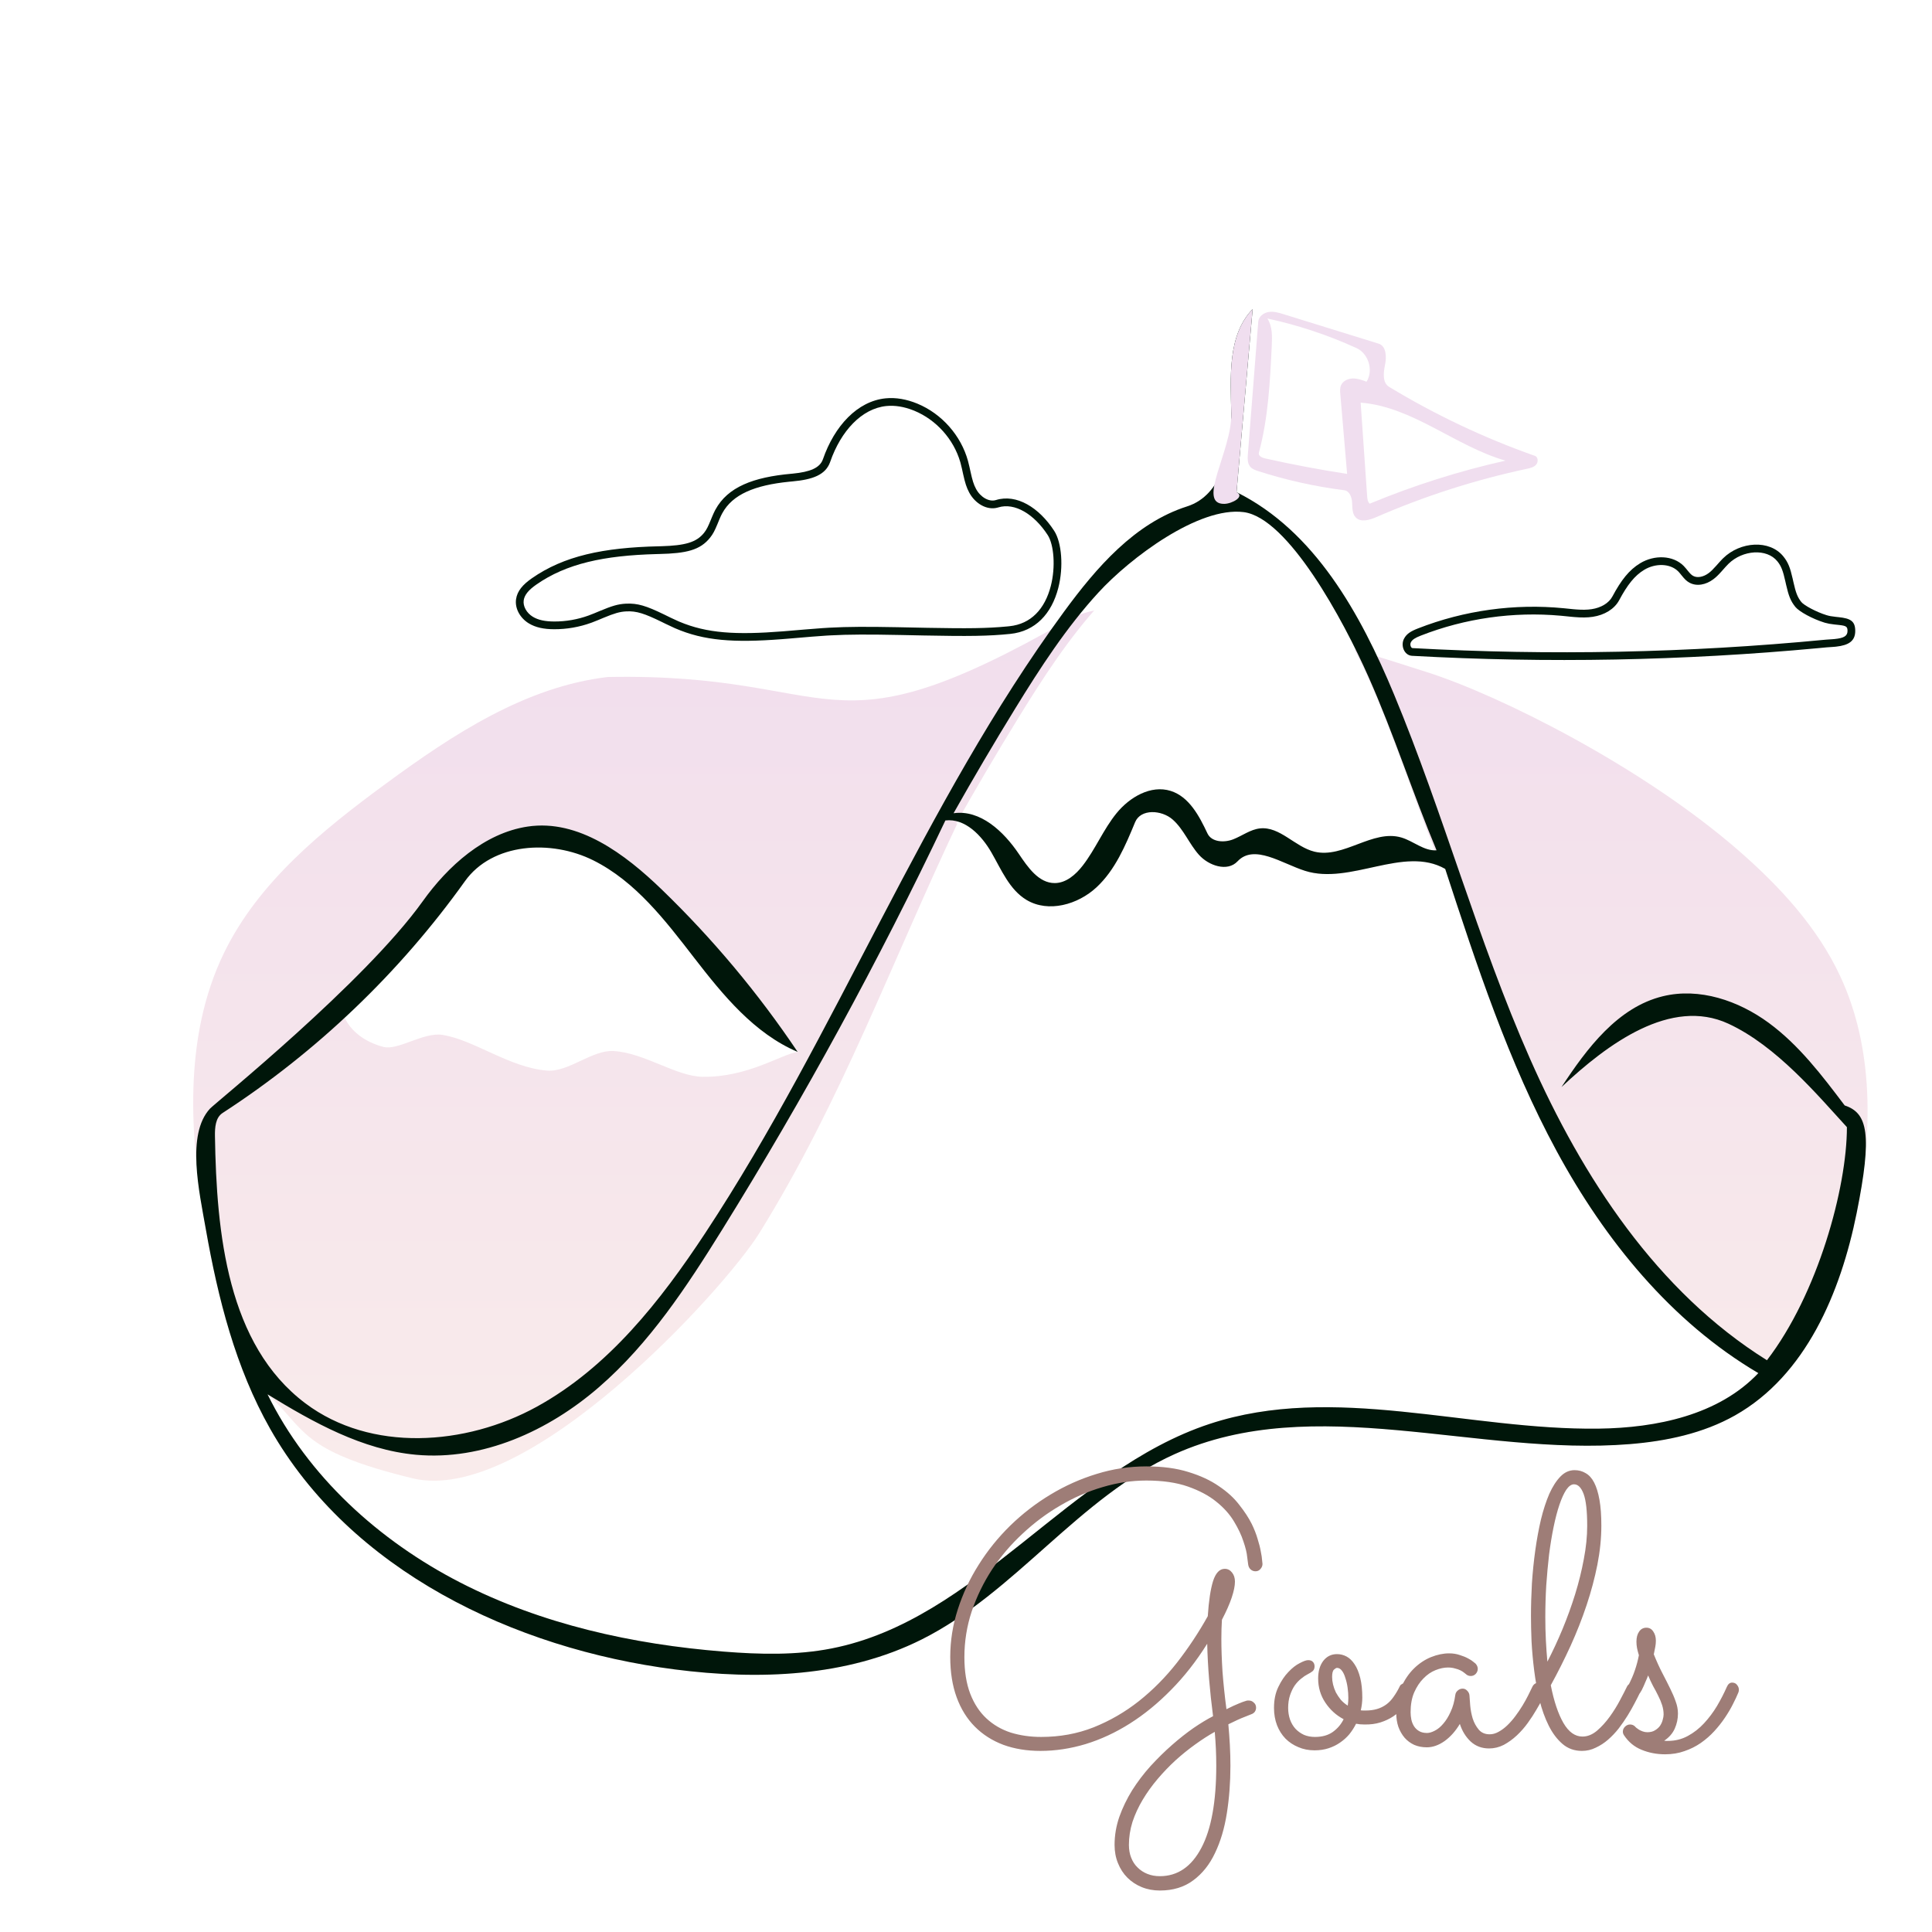 <svg width="300" height="300" viewBox="0 0 300 300" fill="none" xmlns="http://www.w3.org/2000/svg">
<g filter="url(#filter0_i_344_287)">
<path d="M240 0H60C26.863 0 0 26.863 0 60V240C0 273.137 26.863 300 60 300H240C273.137 300 300 273.137 300 240V60C300 26.863 273.137 0 240 0Z" fill="white"/>
<path fill-rule="evenodd" clip-rule="evenodd" d="M133.123 250.571C121.448 256.42 107.761 256.897 94.81 255.231C69.736 252.006 44.415 239.851 31.948 217.858C26.57 208.372 23.854 197.616 21.962 186.877C19.435 172.535 18.414 157.116 24.765 144.011C30.118 132.962 40.053 124.923 49.952 117.66C60.326 110.048 71.564 102.647 84.34 101.126C121.197 100.396 117.464 114.242 155.955 92.221C167.144 85.82 200.412 96.808 211.653 100.396C222.893 103.984 245.074 115.054 260.117 128.204C266.404 133.701 272.204 139.992 275.738 147.559C281.029 158.889 280.772 172.088 278.304 184.346C275.814 196.711 270.408 209.571 259.427 215.776C254.466 218.58 248.745 219.782 243.066 220.242C219.345 222.164 194.113 212.037 172.407 221.792C157.547 228.47 147.689 243.274 133.123 250.571Z" fill="url(#paint0_linear_344_287)"/>
<path fill-rule="evenodd" clip-rule="evenodd" d="M44.183 148.796C48.64 144.405 52.829 139.878 55.648 135.933C59.529 130.503 65.219 125.339 71.961 124.343C79.824 123.181 87.045 128.602 92.76 134.125C100.656 141.755 107.742 150.223 113.862 159.34C111.407 159.66 106.118 163.321 99.088 163.204C94.951 163.136 90.007 159.449 85.229 159.202C81.91 159.032 78.286 162.506 74.944 162.241C69.101 161.778 63.635 157.475 58.706 156.697C55.769 156.233 51.806 159.152 49.549 158.566C43.345 156.957 41.506 151.432 44.183 148.796Z" fill="white"/>
<path fill-rule="evenodd" clip-rule="evenodd" d="M177.839 217.101C197.102 210.75 217.977 218.111 238.258 217.839C247.244 217.719 256.85 215.736 263.036 209.217C249.486 201.24 239.202 188.554 231.712 174.73C224.22 160.906 219.296 145.867 214.41 130.922C207.984 127.258 199.711 133.455 192.656 131.226C189.051 130.087 184.746 126.993 182.159 129.75C180.597 131.414 177.688 130.435 176.17 128.732C174.651 127.029 173.805 124.765 172.092 123.256C170.379 121.748 167.128 121.558 166.257 123.668C164.748 127.319 163.158 131.09 160.265 133.78C157.372 136.471 152.786 137.77 149.397 135.738C146.75 134.151 145.501 131.063 143.96 128.39C142.418 125.716 141.817 123.313 138.751 123.668C128.396 145.485 120.665 166.933 107.926 187.45C102.452 196.266 71.824 229.875 54.028 225.543C36.232 221.212 37.552 217.839 31.542 212.513C37.803 225.249 48.862 235.27 61.489 241.747C74.116 248.225 88.259 251.339 102.406 252.464C107.988 252.908 113.65 253.048 119.145 251.968C141.664 247.542 156.044 224.288 177.839 217.101Z" fill="white"/>
<path fill-rule="evenodd" clip-rule="evenodd" d="M158.527 132.004C160.501 129.454 161.734 126.388 163.767 123.886C165.8 121.384 169.102 119.444 172.177 120.41C175.04 121.31 176.614 124.296 177.89 127.011C178.531 128.374 180.479 128.48 181.883 127.933C183.286 127.387 184.548 126.398 186.046 126.235C189.144 125.897 191.478 129.106 194.506 129.845C199.011 130.945 203.54 126.347 207.993 127.645C209.877 128.194 211.508 129.769 213.466 129.634C209.7 120.608 206.864 111.207 202.91 102.261C198.956 93.314 193.742 84.68 186.15 78.512C185.37 77.878 184.516 77.25 183.518 77.123C182.521 76.995 181.365 77.562 181.19 78.552C180.67 81.496 180.151 84.441 179.631 87.385C179.374 88.843 178.694 90.673 177.214 90.645C176.228 90.627 175.471 89.66 175.335 88.683C175.199 87.707 175.527 86.731 175.849 85.799C176.86 82.879 177.871 79.959 178.882 77.038C171.947 79.541 165.936 84.186 160.953 89.619C155.97 95.053 151.94 101.281 148.078 107.561C144.77 112.938 141.567 118.378 138.469 123.878C142.623 123.288 146.242 126.699 148.592 130.175C149.998 132.255 151.673 134.733 154.184 134.724C155.954 134.717 157.444 133.404 158.527 132.004Z" fill="white"/>
<path fill-rule="evenodd" clip-rule="evenodd" d="M185.397 69.162C184.937 69.014 184.454 68.846 184.141 68.478C183.69 67.949 183.72 67.176 183.774 66.483C184.311 59.635 184.847 52.786 185.383 45.938C185.445 45.145 186.224 44.56 187.011 44.443C187.798 44.326 188.59 44.564 189.35 44.8C194.255 46.32 199.159 47.84 204.063 49.36C205.26 49.73 205.324 51.392 205.071 52.62C204.819 53.847 204.63 55.423 205.702 56.072C212.854 60.408 220.454 64.005 228.341 66.787C228.851 66.967 228.888 67.742 228.532 68.149C228.176 68.556 227.608 68.687 227.079 68.8C219.071 70.509 211.235 73.022 203.727 76.29C202.677 76.748 201.305 77.166 200.512 76.339C199.948 75.75 200.002 74.831 199.954 74.017C199.907 73.203 199.548 72.228 198.739 72.126C194.213 71.55 189.74 70.557 185.397 69.162ZM202.198 55.272C203.296 53.534 202.513 50.908 200.644 50.054C196.212 48.029 191.561 46.484 186.798 45.455C187.59 46.676 187.547 48.238 187.478 49.692C187.21 55.275 186.934 60.909 185.476 66.304C185.35 66.771 185.95 67.074 186.422 67.18C190.646 68.124 194.902 68.927 199.18 69.587C198.828 65.464 198.475 61.34 198.123 57.217C198.084 56.759 198.048 56.28 198.222 55.855C198.505 55.166 199.29 54.791 200.035 54.77C200.78 54.748 201.5 55.012 202.198 55.272ZM201.28 58.522C201.616 63.359 201.953 68.197 202.289 73.035C202.319 73.459 202.368 73.927 202.682 74.214C209.501 71.384 216.566 69.144 223.77 67.528C215.964 65.287 209.378 59.154 201.28 58.522Z" fill="#F0DEEF"/>
<path fill-rule="evenodd" clip-rule="evenodd" d="M133.123 250.571C121.448 256.421 107.761 256.897 94.81 255.231C69.736 252.006 44.416 239.851 31.948 217.859C26.571 208.372 23.855 197.616 21.962 186.877C20.924 180.985 18.908 172.161 22.6 168.156C23.425 167.262 46.597 148.6 55.649 135.934C59.53 130.503 65.22 125.339 71.962 124.343C79.824 123.181 87.045 128.602 92.761 134.125C100.657 141.755 107.743 150.223 113.862 159.34C107.119 156.475 102.266 150.522 97.786 144.724C93.307 138.926 88.679 132.86 82.121 129.592C75.564 126.325 66.457 126.869 62.198 132.83C52.047 147.039 39.206 159.32 24.559 168.827C23.457 169.542 23.358 171.088 23.378 172.401C23.616 187.56 25.311 204.823 37.438 213.922C47.567 221.522 62.27 220.53 73.366 214.427C84.461 208.324 92.575 198.002 99.541 187.428C119.976 156.409 133.245 120.954 155.209 90.999C160.258 84.112 166.207 77.226 174.342 74.63C179.77 72.898 181.292 65.972 181.192 60.275C181.092 54.578 180.553 48.101 184.509 44C183.675 53.474 182.841 62.947 182.008 72.421C194.157 78.453 201.254 91.296 206.462 103.821C214.196 122.42 219.445 141.996 227.587 160.42C235.729 178.844 247.286 196.547 264.371 207.218C272.279 196.923 276.788 180.442 276.788 171.023C272.279 166.108 265.873 158.419 258.378 154.957C249.444 150.83 239.643 158.066 232.466 164.8C236.432 158.762 241.194 152.406 248.213 150.696C253.879 149.316 259.943 151.375 264.644 154.826C269.345 158.277 272.929 163 276.443 167.654C279.996 168.827 280.772 172.088 278.304 184.346C275.814 196.711 270.408 209.571 259.427 215.776C254.466 218.58 248.745 219.782 243.066 220.242C219.346 222.164 194.113 212.037 172.407 221.792C157.547 228.47 147.689 243.274 133.123 250.571ZM177.84 217.102C197.103 210.75 217.977 218.111 238.259 217.839C247.245 217.719 256.85 215.736 263.036 209.217C249.487 201.24 239.203 188.554 231.712 174.73C224.221 160.906 219.296 145.867 214.411 130.922C207.984 127.258 199.712 133.455 192.657 131.226C189.052 130.087 184.746 126.993 182.159 129.75C180.598 131.414 177.689 130.435 176.17 128.732C174.651 127.029 173.805 124.765 172.092 123.257C170.38 121.748 167.129 121.558 166.257 123.668C164.748 127.319 163.158 131.09 160.265 133.78C157.372 136.471 152.786 137.77 149.398 135.738C146.751 134.151 145.502 131.063 143.96 128.39C142.419 125.717 139.865 123.044 136.8 123.398C126.444 145.216 114.861 166.45 102.122 186.967C96.648 195.784 90.854 204.592 83.014 211.391C75.174 218.19 64.935 222.84 54.601 221.895C46.261 221.132 38.686 216.884 31.543 212.513C37.803 225.25 48.862 235.27 61.49 241.748C74.117 248.225 88.26 251.339 102.407 252.464C107.989 252.908 113.651 253.048 119.146 251.968C141.665 247.542 156.044 224.288 177.84 217.102ZM158.128 130.404C160.101 127.855 161.334 124.788 163.367 122.286C165.4 119.784 168.702 117.844 171.778 118.81C174.64 119.71 176.215 122.696 177.491 125.411C178.132 126.775 180.079 126.88 181.483 126.334C182.887 125.787 184.149 124.798 185.646 124.635C188.744 124.297 191.078 127.506 194.106 128.246C198.612 129.345 203.14 124.747 207.593 126.045C209.478 126.594 211.108 128.169 213.067 128.035C209.301 119.008 206.485 110.119 202.531 101.173C198.577 92.226 189.989 76.405 183.119 75.522C176.17 74.63 165.536 82.586 160.553 88.02C155.57 93.453 151.54 99.681 147.678 105.961C144.371 111.338 141.167 116.778 138.069 122.278C142.224 121.688 145.842 125.1 148.192 128.576C149.599 130.655 151.274 133.133 153.784 133.124C155.554 133.117 157.044 131.804 158.128 130.404Z" fill="#00160A"/>
<path fill-rule="evenodd" clip-rule="evenodd" d="M127.504 57.854C123.14 58.297 119.58 62.129 117.782 67.315C117.314 68.663 115.78 69.285 113.087 69.545L112.917 69.56C106.956 70.092 102.999 71.627 101.091 75.137L101.011 75.288C100.856 75.586 100.723 75.884 100.528 76.355L100.403 76.662C99.952 77.768 99.722 78.236 99.337 78.724C98.137 80.241 96.331 80.708 92.717 80.816L92.316 80.827C83.657 81.02 77.54 82.335 72.586 85.796C71.168 86.786 70.324 87.768 70.136 89.027C69.919 90.471 70.758 91.965 72.096 92.786C73.168 93.442 74.452 93.702 76.057 93.706C78.01 93.712 79.962 93.372 81.797 92.707L81.95 92.651C82.227 92.548 82.489 92.444 82.878 92.283L83.704 91.938C85.396 91.238 86.218 90.99 87.248 90.936C88.837 90.852 90.091 91.272 92.761 92.576L93.323 92.852C93.904 93.136 94.324 93.335 94.735 93.515L94.847 93.564C99.327 95.499 103.906 95.822 111.345 95.255L112.813 95.137L116.064 94.862C116.917 94.792 117.528 94.748 118.232 94.703L118.911 94.663C121.808 94.506 124.901 94.503 129.952 94.604L133.426 94.676C140.388 94.814 143.526 94.777 146.873 94.432C150.76 94.032 153.292 91.318 154.33 87.296C155.171 84.037 154.865 80.234 153.693 78.428C151.353 74.82 147.86 72.646 144.645 73.648C143.58 73.98 142.239 73.197 141.556 71.914C141.184 71.216 140.996 70.588 140.686 69.178L140.536 68.496C140.45 68.111 140.386 67.853 140.306 67.563C139.216 63.617 136.238 60.248 132.456 58.681C130.796 57.993 129.108 57.692 127.504 57.854ZM131.996 59.789C135.378 61.191 138.065 64.189 139.097 67.701L139.149 67.883C139.224 68.152 139.284 68.396 139.367 68.767L139.552 69.609C139.864 71.008 140.074 71.686 140.496 72.478C141.407 74.187 143.236 75.278 144.902 74.822L145.002 74.794C147.581 73.99 150.604 75.871 152.686 79.08C153.654 80.571 153.932 84.036 153.168 86.996C152.245 90.573 150.078 92.896 146.75 93.238L146.377 93.276C143.312 93.57 140.263 93.606 133.976 93.487L129.385 93.392C124.65 93.303 121.663 93.312 118.844 93.465L117.738 93.533C116.948 93.586 116.196 93.645 114.966 93.749L111.576 94.034C104.234 94.612 99.77 94.335 95.51 92.542L95.323 92.462C94.967 92.308 94.611 92.143 94.144 91.918L93.091 91.402C90.368 90.082 89.003 89.642 87.185 89.737C85.942 89.802 85.012 90.092 83.084 90.896L82.231 91.252C81.894 91.39 81.658 91.481 81.388 91.579C79.685 92.196 77.872 92.512 76.061 92.506C74.656 92.502 73.574 92.284 72.723 91.763C71.769 91.178 71.183 90.134 71.322 89.206C71.45 88.356 72.102 87.598 73.273 86.78C77.926 83.53 83.742 82.249 92.006 82.035L92.342 82.026C96.581 81.932 98.727 81.429 100.278 79.468C100.717 78.913 100.976 78.415 101.396 77.403L101.72 76.614C101.885 76.224 102.001 75.975 102.145 75.71C103.754 72.75 107.222 71.338 112.542 70.801L113.024 70.756C116.212 70.471 118.152 69.732 118.876 67.816L118.915 67.708C120.576 62.917 123.812 59.435 127.626 59.048C128.956 58.913 130.38 59.151 131.802 59.711L131.996 59.789Z" fill="#00160A"/>
<path fill-rule="evenodd" clip-rule="evenodd" d="M257.562 82.689L257.414 82.837C257.301 82.952 257.19 83.071 257.052 83.224L256.502 83.842C255.979 84.428 255.696 84.708 255.326 84.987C254.519 85.596 253.553 85.784 252.91 85.424C252.652 85.28 252.46 85.09 252.088 84.634L251.812 84.293C251.668 84.118 251.566 84.004 251.44 83.877C249.784 82.208 246.892 82.127 244.69 83.456C242.967 84.496 241.728 86.088 240.372 88.622C239.819 89.657 238.601 90.373 237.152 90.591C236.448 90.698 235.708 90.706 234.761 90.635L234.298 90.597L232.842 90.449C225.184 89.694 217.352 90.776 210.185 93.58C209.054 94.022 208.425 94.418 208.026 95.157C207.45 96.221 208.034 97.766 209.263 97.835C230.271 98.999 251.366 98.6 272.315 96.646L273.644 96.521L274.614 96.454C274.704 96.448 274.779 96.441 274.872 96.433L275.12 96.409C277.032 96.197 278.081 95.562 278.081 93.973C278.081 92.439 277.341 92.019 275.473 91.828L275.099 91.789C274.376 91.71 274.045 91.651 273.599 91.513C272.015 91.022 270.128 89.998 269.716 89.487C269.107 88.731 268.847 88.019 268.477 86.365L268.36 85.842C267.971 84.138 267.661 83.325 266.928 82.413C264.788 79.752 260.22 80.078 257.562 82.689ZM265.993 83.166C266.601 83.921 266.86 84.633 267.23 86.284L267.347 86.808C267.737 88.515 268.046 89.328 268.781 90.24C269.376 90.977 271.452 92.103 273.244 92.659L273.408 92.708C273.837 92.831 274.196 92.894 274.824 92.966L275.652 93.055C276.708 93.18 276.881 93.33 276.881 93.973C276.881 94.756 276.314 95.085 274.886 95.227L274.521 95.258L273.608 95.32C273.564 95.323 273.522 95.327 273.482 95.33L273.364 95.341C252.092 97.385 230.666 97.819 209.33 96.636C209.086 96.623 208.885 96.091 209.082 95.728C209.303 95.319 209.742 95.041 210.622 94.697C217.492 92.01 224.991 90.944 232.338 91.607L233.237 91.696L233.98 91.772C234.153 91.789 234.297 91.802 234.456 91.815C235.587 91.909 236.469 91.908 237.331 91.778C239.125 91.507 240.678 90.594 241.43 89.188C242.693 86.829 243.816 85.385 245.31 84.483C247.072 83.42 249.359 83.484 250.588 84.722L250.66 84.796C250.719 84.859 250.778 84.927 250.852 85.014L251.082 85.297C251.597 85.937 251.871 86.217 252.324 86.471C253.442 87.097 254.898 86.813 256.048 85.945C256.471 85.626 256.781 85.326 257.294 84.757L257.934 84.037C258.12 83.832 258.251 83.694 258.403 83.544C260.599 81.388 264.348 81.121 265.993 83.166Z" fill="#00160A"/>
<path fill-rule="evenodd" clip-rule="evenodd" d="M181.191 60.275C181.092 54.578 180.552 48.101 184.508 44C183.674 53.474 182.841 62.947 182.007 72.421C183.361 73.093 181.342 74.217 180.118 74.24C175.734 74.321 181.291 65.972 181.191 60.275Z" fill="#F0DEEF"/>
<path d="M186.039 238.846C186.039 239.139 185.932 239.402 185.717 239.637C185.521 239.871 185.268 239.988 184.955 239.988C184.662 239.988 184.408 239.891 184.193 239.695C183.979 239.5 183.852 239.236 183.812 238.904C183.793 238.826 183.744 238.455 183.666 237.791C183.607 237.127 183.412 236.316 183.08 235.359C182.768 234.383 182.279 233.348 181.615 232.254C180.951 231.141 180.033 230.115 178.861 229.178C177.709 228.24 176.244 227.459 174.467 226.834C172.689 226.209 170.531 225.896 167.992 225.896C165.746 225.896 163.48 226.238 161.195 226.922C158.93 227.586 156.752 228.533 154.662 229.764C152.572 230.975 150.619 232.43 148.803 234.129C146.986 235.809 145.404 237.664 144.057 239.695C142.729 241.727 141.674 243.895 140.893 246.199C140.131 248.504 139.75 250.877 139.75 253.318C139.75 255.525 140.053 257.42 140.658 259.002C141.264 260.564 142.104 261.844 143.178 262.84C144.252 263.836 145.512 264.568 146.957 265.037C148.422 265.486 149.994 265.711 151.674 265.711C154.584 265.711 157.299 265.213 159.818 264.217C162.357 263.201 164.701 261.844 166.85 260.145C169.018 258.426 170.99 256.434 172.768 254.168C174.545 251.883 176.137 249.48 177.543 246.961C177.699 244.578 177.973 242.762 178.363 241.512C178.773 240.242 179.379 239.607 180.18 239.607C180.629 239.607 181 239.793 181.293 240.164C181.605 240.535 181.762 241.014 181.762 241.6C181.762 242.244 181.596 243.064 181.264 244.061C180.932 245.057 180.424 246.209 179.74 247.518C179.682 248.436 179.652 249.422 179.652 250.477C179.652 252.02 179.711 253.709 179.828 255.545C179.965 257.381 180.17 259.334 180.443 261.404C181.264 260.994 181.898 260.701 182.348 260.525C182.816 260.33 183.158 260.203 183.373 260.145C183.588 260.066 183.725 260.037 183.783 260.057C183.842 260.057 183.891 260.057 183.93 260.057C184.223 260.057 184.477 260.164 184.691 260.379C184.926 260.574 185.043 260.838 185.043 261.17C185.043 261.404 184.975 261.619 184.838 261.814C184.701 261.99 184.516 262.117 184.281 262.195C184.242 262.215 183.9 262.352 183.256 262.605C182.631 262.84 181.791 263.221 180.736 263.748C180.834 264.803 180.912 265.867 180.971 266.941C181.029 268.016 181.059 269.1 181.059 270.193C181.059 272.771 180.873 275.232 180.502 277.576C180.131 279.92 179.516 281.98 178.656 283.758C177.816 285.535 176.693 286.941 175.287 287.977C173.881 289.031 172.152 289.559 170.102 289.559C169.086 289.559 168.148 289.383 167.289 289.031C166.43 288.68 165.688 288.191 165.062 287.566C164.438 286.941 163.949 286.189 163.598 285.311C163.246 284.451 163.07 283.504 163.07 282.469C163.07 281.004 163.314 279.559 163.803 278.133C164.311 276.707 164.975 275.33 165.795 274.002C166.635 272.674 167.592 271.414 168.666 270.223C169.74 269.051 170.844 267.967 171.977 266.971C173.109 265.975 174.223 265.096 175.316 264.334C176.43 263.572 177.445 262.957 178.363 262.488C178.109 260.535 177.904 258.621 177.748 256.746C177.592 254.852 177.494 253.016 177.455 251.238C175.756 253.953 173.881 256.346 171.83 258.416C169.799 260.486 167.67 262.225 165.443 263.631C163.217 265.037 160.922 266.102 158.559 266.824C156.215 267.527 153.881 267.879 151.557 267.879C149.447 267.879 147.533 267.566 145.814 266.941C144.096 266.297 142.621 265.359 141.391 264.129C140.16 262.898 139.213 261.375 138.549 259.559C137.885 257.742 137.553 255.652 137.553 253.289C137.553 250.789 137.943 248.328 138.725 245.906C139.506 243.465 140.59 241.15 141.977 238.963C143.363 236.756 145.004 234.725 146.898 232.869C148.812 231.014 150.893 229.412 153.139 228.064C155.404 226.697 157.787 225.633 160.287 224.871C162.807 224.09 165.375 223.699 167.992 223.699C170.512 223.699 172.699 223.992 174.555 224.578C176.41 225.145 177.982 225.877 179.271 226.775C180.58 227.654 181.635 228.621 182.436 229.676C183.256 230.711 183.9 231.697 184.369 232.635C184.76 233.436 185.062 234.207 185.277 234.949C185.512 235.691 185.678 236.346 185.775 236.912C185.893 237.479 185.961 237.938 185.98 238.289C186.02 238.641 186.039 238.826 186.039 238.846ZM178.627 264.92C177.65 265.467 176.635 266.121 175.58 266.883C174.545 267.625 173.529 268.445 172.533 269.344C171.557 270.242 170.629 271.209 169.75 272.244C168.871 273.279 168.1 274.354 167.436 275.467C166.771 276.58 166.244 277.723 165.854 278.895C165.482 280.086 165.297 281.277 165.297 282.469C165.297 283.211 165.414 283.875 165.648 284.461C165.883 285.066 166.215 285.574 166.645 285.984C167.074 286.414 167.582 286.746 168.168 286.98C168.754 287.215 169.398 287.332 170.102 287.332C172.855 287.332 175.004 285.867 176.547 282.938C178.09 280.027 178.861 275.77 178.861 270.164C178.861 269.324 178.842 268.465 178.803 267.586C178.764 266.727 178.705 265.838 178.627 264.92ZM201.859 263.777C201.371 263.777 200.941 263.738 200.57 263.66C200.277 264.246 199.926 264.793 199.516 265.301C199.105 265.789 198.627 266.219 198.08 266.59C197.553 266.961 196.957 267.254 196.293 267.469C195.629 267.684 194.906 267.791 194.125 267.791C193.207 267.791 192.367 267.625 191.605 267.293C190.844 266.98 190.18 266.541 189.613 265.975C189.047 265.389 188.607 264.695 188.295 263.895C187.982 263.074 187.826 262.176 187.826 261.199C187.826 259.949 188.051 258.865 188.5 257.947C188.949 257.01 189.467 256.238 190.053 255.633C190.639 255.008 191.225 254.549 191.811 254.256C192.396 253.943 192.836 253.787 193.129 253.787C193.461 253.787 193.705 253.875 193.861 254.051C194.037 254.227 194.125 254.461 194.125 254.754C194.125 255.086 194.018 255.34 193.803 255.516C193.607 255.672 193.354 255.828 193.041 255.984C192.729 256.141 192.396 256.365 192.045 256.658C191.693 256.932 191.361 257.283 191.049 257.713C190.756 258.143 190.512 258.65 190.316 259.236C190.121 259.822 190.023 260.477 190.023 261.199C190.023 261.844 190.121 262.449 190.316 263.016C190.512 263.562 190.795 264.041 191.166 264.451C191.537 264.842 191.977 265.154 192.484 265.389C192.992 265.604 193.559 265.711 194.184 265.711C195.297 265.711 196.215 265.457 196.938 264.949C197.68 264.422 198.246 263.758 198.637 262.957C197.484 262.352 196.537 261.492 195.795 260.379C195.053 259.266 194.682 258.016 194.682 256.629C194.682 255.516 194.945 254.607 195.473 253.904C196.02 253.201 196.732 252.85 197.611 252.85C198.139 252.85 198.637 252.977 199.105 253.23C199.574 253.484 199.984 253.885 200.336 254.432C200.707 254.979 201 255.682 201.215 256.541C201.43 257.4 201.537 258.426 201.537 259.617C201.537 260.242 201.459 260.896 201.303 261.58C201.42 261.6 201.537 261.609 201.654 261.609C201.771 261.609 201.898 261.609 202.035 261.609C202.699 261.609 203.295 261.531 203.822 261.375C204.35 261.219 204.828 260.984 205.258 260.672C205.688 260.359 206.068 259.959 206.4 259.471C206.752 258.982 207.084 258.416 207.396 257.771C207.455 257.654 207.582 257.547 207.777 257.449C207.973 257.332 208.168 257.273 208.363 257.273C208.617 257.273 208.852 257.381 209.066 257.596C209.301 257.791 209.418 258.055 209.418 258.387C209.418 258.543 209.379 258.719 209.301 258.914C209.223 259.09 209.145 259.256 209.066 259.412C208.734 259.998 208.344 260.564 207.895 261.111C207.465 261.639 206.947 262.107 206.342 262.518C205.756 262.908 205.092 263.221 204.35 263.455C203.607 263.689 202.777 263.797 201.859 263.777ZM196.85 256.395C196.85 256.766 196.898 257.156 196.996 257.566C197.094 257.977 197.24 258.387 197.436 258.797C197.65 259.188 197.904 259.568 198.197 259.939C198.51 260.291 198.871 260.594 199.281 260.848C199.34 260.438 199.369 260.037 199.369 259.646C199.369 259.119 199.33 258.582 199.252 258.035C199.174 257.488 199.057 256.99 198.9 256.541C198.764 256.072 198.588 255.701 198.373 255.428C198.158 255.135 197.904 254.988 197.611 254.988C197.494 254.988 197.338 255.076 197.143 255.252C196.947 255.428 196.85 255.809 196.85 256.395ZM229.984 258.826C229.906 258.982 229.74 259.314 229.486 259.822C229.252 260.311 228.939 260.877 228.549 261.521C228.178 262.166 227.738 262.84 227.23 263.543C226.723 264.246 226.156 264.891 225.531 265.477C224.906 266.062 224.232 266.551 223.51 266.941C222.787 267.312 222.025 267.498 221.225 267.498C220.092 267.498 219.135 267.137 218.354 266.414C217.592 265.691 217.035 264.783 216.684 263.689C216.02 264.803 215.229 265.691 214.311 266.355C213.393 267 212.475 267.322 211.557 267.322C210.834 267.322 210.18 267.195 209.594 266.941C209.008 266.668 208.51 266.297 208.1 265.828C207.689 265.34 207.367 264.773 207.133 264.129C206.918 263.484 206.811 262.781 206.811 262.02C206.811 260.496 207.064 259.158 207.572 258.006C208.1 256.834 208.764 255.857 209.564 255.076C210.365 254.295 211.244 253.709 212.201 253.318C213.178 252.928 214.115 252.732 215.014 252.732C215.619 252.732 216.176 252.82 216.684 252.996C217.191 253.152 217.621 253.328 217.973 253.523C218.344 253.719 218.627 253.904 218.822 254.08C219.018 254.236 219.125 254.324 219.145 254.344C219.359 254.598 219.467 254.861 219.467 255.135C219.467 255.428 219.359 255.691 219.145 255.926C218.93 256.141 218.676 256.248 218.383 256.248C218.07 256.248 217.807 256.141 217.592 255.926C217.553 255.887 217.465 255.818 217.328 255.721C217.191 255.604 217.006 255.486 216.771 255.369C216.537 255.252 216.254 255.154 215.922 255.076C215.609 254.979 215.248 254.93 214.838 254.93C214.232 254.93 213.588 255.066 212.904 255.34C212.221 255.613 211.596 256.043 211.029 256.629C210.463 257.195 209.984 257.918 209.594 258.797C209.223 259.656 209.037 260.682 209.037 261.873C209.037 262.244 209.076 262.625 209.154 263.016C209.232 263.387 209.369 263.729 209.564 264.041C209.76 264.354 210.023 264.607 210.355 264.803C210.688 264.998 211.098 265.096 211.586 265.096C211.938 265.096 212.338 264.979 212.787 264.744C213.256 264.51 213.695 264.148 214.105 263.66C214.535 263.172 214.916 262.557 215.248 261.814C215.6 261.072 215.844 260.193 215.98 259.178C216.02 258.904 216.146 258.68 216.361 258.504C216.576 258.309 216.83 258.211 217.123 258.211C217.396 258.211 217.631 258.318 217.826 258.533C218.041 258.748 218.158 258.992 218.178 259.266C218.197 259.637 218.236 260.164 218.295 260.848C218.354 261.512 218.48 262.176 218.676 262.84C218.891 263.504 219.203 264.08 219.613 264.568C220.023 265.057 220.59 265.301 221.312 265.301C221.781 265.301 222.24 265.174 222.689 264.92C223.158 264.666 223.607 264.334 224.037 263.924C224.486 263.494 224.906 263.016 225.297 262.488C225.707 261.941 226.078 261.395 226.41 260.848C226.742 260.301 227.035 259.773 227.289 259.266C227.543 258.758 227.758 258.318 227.934 257.947C228.031 257.732 228.168 257.566 228.344 257.449C228.539 257.332 228.744 257.273 228.959 257.273C229.291 257.273 229.555 257.4 229.75 257.654C229.965 257.889 230.072 258.143 230.072 258.416C230.072 258.553 230.043 258.689 229.984 258.826ZM244.633 258.885C244.418 259.334 244.145 259.871 243.812 260.496C243.5 261.102 243.139 261.736 242.729 262.4C242.318 263.064 241.859 263.729 241.352 264.393C240.844 265.037 240.287 265.623 239.682 266.15C239.096 266.658 238.461 267.068 237.777 267.381C237.113 267.713 236.4 267.879 235.639 267.879C234.467 267.879 233.461 267.518 232.621 266.795C231.781 266.072 231.068 265.125 230.482 263.953C229.896 262.781 229.418 261.453 229.047 259.969C228.695 258.465 228.422 256.941 228.227 255.398C228.031 253.836 227.895 252.322 227.816 250.857C227.758 249.393 227.729 248.094 227.729 246.961C227.729 245.32 227.777 243.621 227.875 241.863C227.992 240.105 228.168 238.387 228.402 236.707C228.637 235.027 228.93 233.436 229.281 231.932C229.652 230.428 230.082 229.109 230.57 227.977C231.078 226.844 231.654 225.945 232.299 225.281C232.943 224.617 233.676 224.285 234.496 224.285C235.141 224.285 235.717 224.441 236.225 224.754C236.752 225.047 237.191 225.535 237.543 226.219C237.895 226.902 238.168 227.791 238.363 228.885C238.559 229.979 238.656 231.316 238.656 232.898C238.656 234.852 238.451 236.873 238.041 238.963C237.631 241.033 237.074 243.123 236.371 245.232C235.668 247.342 234.838 249.451 233.881 251.561C232.924 253.65 231.898 255.691 230.805 257.684C231.293 260.164 231.947 262.117 232.768 263.543C233.588 264.949 234.574 265.652 235.727 265.652C236.508 265.652 237.26 265.35 237.982 264.744C238.705 264.119 239.369 263.387 239.975 262.547C240.58 261.707 241.107 260.857 241.557 259.998C242.025 259.119 242.387 258.416 242.641 257.889C242.738 257.693 242.875 257.547 243.051 257.449C243.227 257.332 243.422 257.273 243.637 257.273C243.969 257.273 244.232 257.391 244.428 257.625C244.643 257.859 244.75 258.123 244.75 258.416C244.75 258.533 244.711 258.689 244.633 258.885ZM229.955 247.107C229.955 248.357 229.984 249.559 230.043 250.711C230.102 251.863 230.18 252.967 230.277 254.021C231.098 252.439 231.879 250.76 232.621 248.982C233.363 247.186 234.018 245.379 234.584 243.562C235.15 241.727 235.6 239.91 235.932 238.113C236.283 236.297 236.459 234.568 236.459 232.928C236.459 230.623 236.273 228.973 235.902 227.977C235.531 226.98 235.033 226.482 234.408 226.482C233.998 226.482 233.598 226.766 233.207 227.332C232.836 227.898 232.484 228.67 232.152 229.646C231.82 230.623 231.518 231.775 231.244 233.104C230.971 234.432 230.736 235.857 230.541 237.381C230.365 238.904 230.219 240.496 230.102 242.156C230.004 243.816 229.955 245.467 229.955 247.107ZM245.922 256.16C245.805 256.473 245.658 256.824 245.482 257.215C245.326 257.605 245.141 258.016 244.926 258.445C244.75 258.777 244.564 259.041 244.369 259.236C244.193 259.412 243.959 259.5 243.666 259.5C243.334 259.5 243.07 259.402 242.875 259.207C242.68 258.992 242.582 258.748 242.582 258.475C242.582 258.377 242.592 258.299 242.611 258.24C242.631 258.162 242.68 258.045 242.758 257.889C243.266 256.912 243.637 256.062 243.871 255.34C244.125 254.598 244.33 253.826 244.486 253.025C244.35 252.576 244.252 252.195 244.193 251.883C244.135 251.57 244.105 251.248 244.105 250.916C244.105 250.271 244.242 249.754 244.516 249.363C244.789 248.953 245.17 248.748 245.658 248.748C246.107 248.748 246.459 248.943 246.713 249.334C246.986 249.725 247.123 250.203 247.123 250.77C247.123 251.082 247.094 251.395 247.035 251.707C246.977 252.02 246.898 252.41 246.801 252.879C247.25 253.992 247.699 254.979 248.148 255.838C248.598 256.697 248.998 257.488 249.35 258.211C249.701 258.914 249.984 259.578 250.199 260.203C250.434 260.828 250.551 261.453 250.551 262.078C250.551 262.898 250.385 263.68 250.053 264.422C249.721 265.164 249.174 265.789 248.412 266.297C248.51 266.316 248.607 266.326 248.705 266.326C248.803 266.326 248.9 266.326 248.998 266.326C250.111 266.326 251.137 266.072 252.074 265.564C253.012 265.057 253.852 264.402 254.594 263.602C255.355 262.781 256.029 261.883 256.615 260.906C257.201 259.91 257.709 258.924 258.139 257.947C258.334 257.498 258.607 257.273 258.959 257.273C259.291 257.273 259.545 257.391 259.721 257.625C259.916 257.859 260.014 258.113 260.014 258.387C260.014 258.543 259.984 258.689 259.926 258.826C259.711 259.354 259.428 259.959 259.076 260.643C258.744 261.307 258.334 262 257.846 262.723C257.377 263.426 256.83 264.119 256.205 264.803C255.58 265.486 254.877 266.102 254.096 266.648C253.334 267.176 252.494 267.596 251.576 267.908C250.658 268.24 249.652 268.406 248.559 268.406C247.25 268.406 246.029 268.172 244.896 267.703C243.783 267.254 242.875 266.502 242.172 265.447C242.055 265.271 241.996 265.086 241.996 264.891C241.996 264.598 242.104 264.344 242.318 264.129C242.553 263.895 242.816 263.777 243.109 263.777C243.422 263.777 243.686 263.885 243.9 264.1C243.92 264.139 243.988 264.207 244.105 264.305C244.223 264.383 244.359 264.48 244.516 264.598C244.691 264.695 244.887 264.783 245.102 264.861C245.336 264.939 245.57 264.979 245.805 264.979C246.273 264.979 246.664 264.881 246.977 264.686C247.309 264.49 247.572 264.256 247.768 263.982C247.963 263.689 248.1 263.387 248.178 263.074C248.275 262.742 248.324 262.459 248.324 262.225C248.324 261.736 248.246 261.248 248.09 260.76C247.934 260.271 247.729 259.783 247.475 259.295C247.24 258.807 246.977 258.309 246.684 257.801C246.41 257.273 246.156 256.727 245.922 256.16Z" fill="#9E7D77"/>
</g>
<defs>
<filter id="filter0_i_344_287" x="0" y="0" width="304" height="304" filterUnits="userSpaceOnUse" color-interpolation-filters="sRGB">
<feFlood flood-opacity="0" result="BackgroundImageFix"/>
<feBlend mode="normal" in="SourceGraphic" in2="BackgroundImageFix" result="shape"/>
<feColorMatrix in="SourceAlpha" type="matrix" values="0 0 0 0 0 0 0 0 0 0 0 0 0 0 0 0 0 0 127 0" result="hardAlpha"/>
<feOffset dx="10" dy="4"/>
<feGaussianBlur stdDeviation="2"/>
<feComposite in2="hardAlpha" operator="arithmetic" k2="-1" k3="1"/>
<feColorMatrix type="matrix" values="0 0 0 0 0 0 0 0 0 0 0 0 0 0 0 0 0 0 0.25 0"/>
<feBlend mode="normal" in2="shape" result="effect1_innerShadow_344_287"/>
</filter>
<linearGradient id="paint0_linear_344_287" x1="149.998" y1="90.257" x2="149.998" y2="256.067" gradientUnits="userSpaceOnUse">
<stop stop-color="#F1DEED"/>
<stop offset="1" stop-color="#FBEEEA"/>
</linearGradient>
</defs>
</svg>
